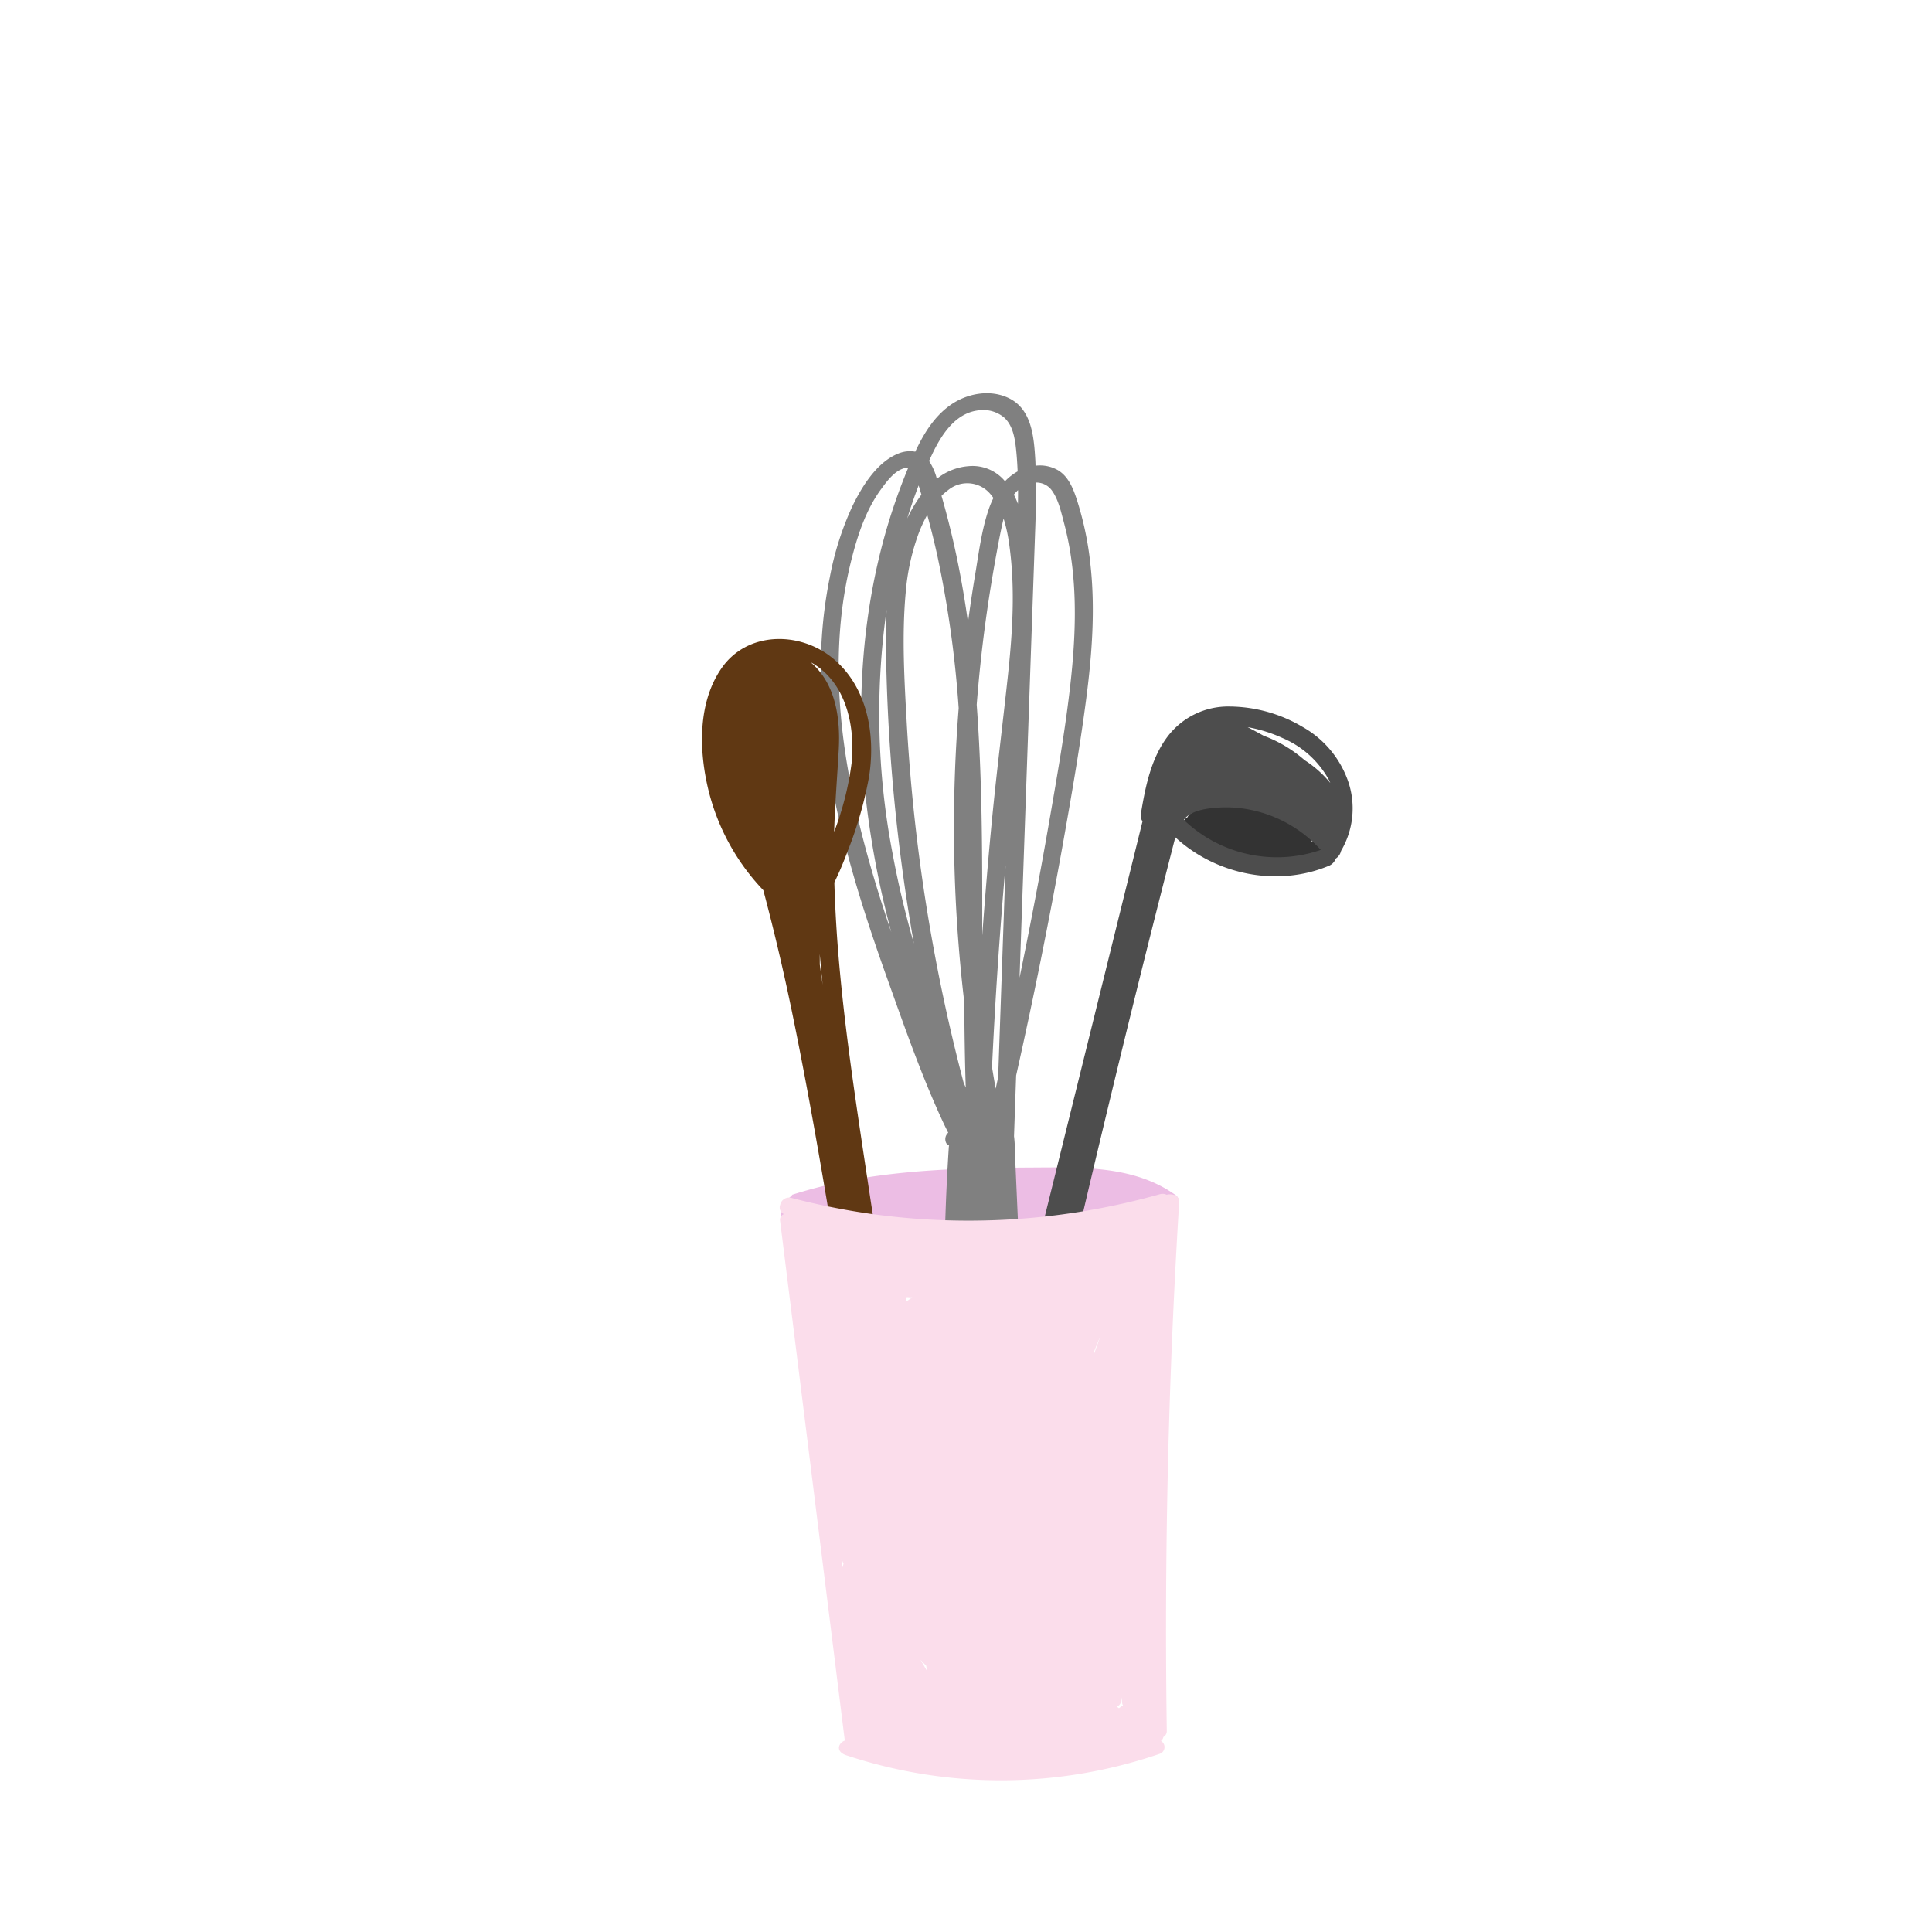 <svg xmlns="http://www.w3.org/2000/svg" viewBox="0 0 400 400"><defs><style>.cls-1{fill:#ecbde4;}.cls-2{fill:gray;}.cls-3{fill:#603813;}.cls-4{fill:#333;}.cls-5{fill:#4d4d4d;}.cls-6{fill:#fbddeb;}</style></defs><g id="Graphics"><path class="cls-1" d="M243.425,247.453c-8.58-6.169-19.594-5.781-29.673-5.729-11.332.059-22.706.285-33.93,1.986a104.138,104.138,0,0,0-15.765,3.632c-.09.109-.181.22-.276.315a3.239,3.239,0,0,1-.312.25,6.339,6.339,0,0,1-.656,1.102,2.201,2.201,0,0,1-.174.225,6.375,6.375,0,0,1-.269.66,1.652,1.652,0,0,1-.642.682v2.457c11.034,1.305,22.068,2.626,33.121,3.755a162.506,162.506,0,0,0,17.97,1.126,3.054,3.054,0,0,0,1.712.25q2.136-.258,4.276-.543a53.255,53.255,0,0,0,7.982-1.322c.041-.01.082-.023.123-.034a49.004,49.004,0,0,0,16.239-6.141,1.152,1.152,0,0,0,.489-.626A1.388,1.388,0,0,0,243.425,247.453Z"/><path class="cls-2" d="M214.396,96.422c-.017-.36-.017-.72-.039-1.08-.282-4.629-.651-10.453-5.339-12.833-3.941-2.002-8.855-1.086-12.348,1.429-3.318,2.389-5.46,5.911-7.175,9.579a6.307,6.307,0,0,0-3.547.405c-4.43,1.787-7.536,6.867-9.512,10.969a62.145,62.145,0,0,0-4.618,14.549c-3.786,18.496-1.459,37.544,3.211,55.652,2.403,9.315,5.425,18.46,8.667,27.513,3.569,9.968,7.076,20.073,11.536,29.683.348.75.722,1.488,1.086,2.23a1.776,1.776,0,0,0-.361,2.222,1.272,1.272,0,0,0,.54.434,2.179,2.179,0,0,0-.059.379,447.515,447.515,0,0,0,.349,62.897c.405,5.303.92,10.598,1.513,15.883a1.883,1.883,0,0,0-.374,1.1,1.462,1.462,0,0,0,.175.606,4.69,4.69,0,0,0,2.726,4.791,9.449,9.449,0,0,0,12.809-5.439,1.284,1.284,0,0,0-.065-.992l-3.455-78.012a22.991,22.991,0,0,0-.175-3.146q.219-6.283.439-12.566,5.3-23.592,9.581-47.397c1.81-10.159,3.591-20.345,4.925-30.578,1.206-9.255,1.907-18.665.862-27.972a66.04,66.04,0,0,0-2.896-13.572c-.741-2.215-1.74-4.587-3.849-5.826A7.5,7.5,0,0,0,214.396,96.422ZM209.855,317.61c-.046.094-.092.188-.144.279-.043.076-.088.15-.134.224q-.174.265.071-.089c-.021.121-.241.318-.32.411q-.168.2-.35.386c-.027.027-.055.054-.083.081l-.002.002c-.242.189-.477.381-.735.55-.038.025-.076.048-.114.072-.153.077-.304.158-.46.229q-.239.11-.486.203c-.043.016-.087.031-.131.046l-.015.005c-.299.072-.593.148-.898.196-.086.013-.173.025-.26.035q-.301.032.084-.004a1.742,1.742,0,0,1-.522.013q-.261-.003-.52-.026c-.056-.005-.264-.042-.343-.054a6.719,6.719,0,0,1-.741-.199,2.482,2.482,0,0,1-.849-.419,4.59,4.59,0,0,1-.537-.407l-.063-.067q-.113-.125-.213-.26c-.023-.031-.043-.065-.065-.097a7.106,7.106,0,0,0,2.142-.954q1.309-.3,2.619-.6l.026-.008.205.197a1.568,1.568,0,0,0,.833.262c.158-.013.316-.027.474-.04a2.376,2.376,0,0,0,.942-.425l.196-.145c.035.015.07.028.106.043l.047.018c.076.041.149.086.224.128Q209.846,317.403,209.855,317.61Zm-5.699-6.441c-.001.053-.005.111-.008.166-.149-1.531-.28-3.063-.415-4.595A23.543,23.543,0,0,1,204.156,311.169ZM202.905,84.933a6.672,6.672,0,0,1,5.048,1.568c1.78,1.663,2.183,4.329,2.424,6.628.156,1.488.249,2.981.312,4.475a10.88,10.88,0,0,0-2.616,2.036,8.696,8.696,0,0,0-7.499-3.129,11.865,11.865,0,0,0-6.608,2.621,12.267,12.267,0,0,0-1.615-3.695c.308-.666.609-1.335.935-1.99C195.235,89.524,198.134,85.3,202.905,84.933ZM199.492,224.094a375.64,375.64,0,0,1-9.168-46.616q-1.816-13.908-2.6-27.926c-.497-8.889-1.02-17.956-.211-26.841a46.418,46.418,0,0,1,2.602-12.057,29.206,29.206,0,0,1,1.861-4.061q1.147,4.191,2.087,8.434a224.438,224.438,0,0,1,4.422,31.589q-1.159,14.671-.946,29.407a310.844,310.844,0,0,0,2.106,31.478c.031,5.893.117,11.784.303,17.674C199.794,224.815,199.645,224.454,199.492,224.094Zm3.837-46.911c-.08-10.425-.339-20.879-1.113-31.285.44-5.574,1.015-11.137,1.764-16.676q.922-6.824,2.148-13.603c.401-2.216.806-4.435,1.284-6.636.117-.537.239-1.076.377-1.613a32.911,32.911,0,0,1,1.196,5.614c1.237,8.948.64,18.023-.318,26.967-1.025,9.556-2.231,19.09-3.178,28.655-.826,8.34-1.508,16.694-2.125,25.052C203.366,188.166,203.371,182.674,203.329,177.183Zm1.384-71.775c-1.51,4.409-2.09,9.25-2.861,13.833-.535,3.184-1.003,6.378-1.44,9.577-.562-4.004-1.226-7.995-2.021-11.968q-1.435-7.165-3.46-14.195a12.688,12.688,0,0,1,1.351-1.167,6.237,6.237,0,0,1,8.726.753c.242.275.456.569.669.863A18.505,18.505,0,0,0,204.713,105.408ZM190.29,100.818c.167.53.32,1.065.482,1.597a28.046,28.046,0,0,0-2.939,4.922q1.064-3.46,2.362-6.833C190.227,100.614,190.259,100.719,190.29,100.818Zm-6.728,39.546q.434,14.699,2.008,29.334,1.385,12.879,3.639,25.646c-1.769-6.171-3.266-12.42-4.432-18.744a153.068,153.068,0,0,1-1.213-50.38C183.307,130.935,183.425,135.687,183.563,140.364Zm22.579,85.02c-.265-1.474-.51-2.951-.754-4.429q.98-20.938,2.803-41.825-.766,21.957-1.533,43.914C206.483,223.824,206.319,224.606,206.142,225.384Zm4.635-123.909c.003.944-.006,1.889-.022,2.833a20.348,20.348,0,0,0-.842-1.9A6.616,6.616,0,0,1,210.776,101.475ZM180.889,181.594c-5.114-17.269-8.58-35.365-6.761-53.43a85.889,85.889,0,0,1,2.404-13.268c1.263-4.792,2.959-9.651,5.93-13.676,1.133-1.536,2.581-3.523,4.468-4.186a1.883,1.883,0,0,1,1.069-.088,121.515,121.515,0,0,0-4.777,13.773c-5.21,18.608-6.066,38.326-3.619,57.443a191.235,191.235,0,0,0,4.931,24.85C183.256,189.227,182.024,185.426,180.889,181.594Zm39.375-73.44a62.337,62.337,0,0,1,1.37,6.477c1.39,8.871.987,17.956-.001,26.846-1.069,9.612-2.763,19.166-4.415,28.692q-2.804,16.17-6.129,32.243.647-18.53,1.294-37.059.622-17.819,1.244-35.638.308-8.848.617-17.695c.141-4.034.309-8.075.264-12.114a3.963,3.963,0,0,1,3.409,1.84C219.169,103.572,219.697,106.041,220.264,108.154Z"/><path class="cls-3" d="M193.532,330.166q-7.78-44.957-14.552-90.082c-2.136-14.235-4.261-28.487-5.428-42.841q-.59-7.256-.808-14.537c1.046-2.141,1.962-4.349,2.794-6.583a80.29,80.29,0,0,0,4.385-15.286c1.418-8.902-.415-19.054-7.899-24.863-6.83-5.301-17.351-5.149-22.575,2.285-5.079,7.227-4.759,17.385-2.707,25.601a45.877,45.877,0,0,0,11.298,20.456q3.248,12.236,5.822,24.644c5.355,25.837,9.301,51.974,13.665,77.99q3.814,22.737,7.628,45.473c.304,1.813,3.516,2.057,3.802.318,1.077.592,2.707.368,2.901-.82C192.839,331.921,193.74,331.363,193.532,330.166Zm-25.36-192.876c7.05,4.114,8.908,13.114,8.147,20.662a61.21,61.21,0,0,1-3.616,14.257c.165-5.665.632-11.294.95-16.963.364-6.513-.622-13.675-5.782-18.112C167.97,137.188,168.075,137.233,168.172,137.29Zm1.556,62.406q-.001-1.089-.002-2.179c.014.167.024.335.039.502q.251,2.932.553,5.859C170.119,202.485,169.926,201.09,169.728,199.696Z"/><path class="cls-4" d="M256.808,166.768c-3.462-.368-7.346-.432-10.311,1.669a2.394,2.394,0,0,0-.686.811c-1.414.754-1.855,3.56.154,3.739.334.03.666.072.998.11a49.896,49.896,0,0,0,26.117,5.158c1.958-.15,2.85-3.807.548-3.912-.762-.035-1.518-.101-2.271-.18a1.586,1.586,0,0,0-.934-1.843q-.553-.207-1.112-.413a1.734,1.734,0,0,0-.887-1.931A37.002,37.002,0,0,0,256.808,166.768Z"/><path class="cls-5" d="M254.572,146.277a15.733,15.733,0,0,0-12.819,6.197c-3.484,4.575-4.648,10.567-5.561,16.111a1.909,1.909,0,0,0,.358,1.455q-8.042,32.516-16.085,65.031-8.415,34.024-16.831,68.048-4.732,19.131-9.464,38.262a1.696,1.696,0,0,0,.776,1.815,1.932,1.932,0,0,0,.404,2.117,7.4,7.4,0,0,0,6.57,1.634,2.264,2.264,0,0,0,1.477-1.86q7.187-34.477,15.002-68.819,7.762-34.098,16.145-68.05,4.309-17.454,8.792-34.865c8.399,7.751,21.124,10.372,31.808,5.899a2.436,2.436,0,0,0,1.388-1.475,2.577,2.577,0,0,0,1.12-1.614,17.298,17.298,0,0,0,1.492-14.322,20.767,20.767,0,0,0-9.411-11.315A30.114,30.114,0,0,0,254.572,146.277Zm18.881,29.689a27.861,27.861,0,0,1-28.357-6.217c1.313-1.829,4.313-2.303,6.355-2.488a25.726,25.726,0,0,1,8.668.68A26.706,26.706,0,0,1,273.453,175.965ZM265.59,152.828a19.625,19.625,0,0,1,9.577,8.699c.093.187.168.385.254.576a22.612,22.612,0,0,0-5.303-4.711,27.425,27.425,0,0,0-8.492-5.065q-1.646-.91-3.313-1.777A29.866,29.866,0,0,1,265.59,152.828Z"/><path class="cls-6" d="M244.141,248.85c.08-1.295-1.413-1.796-2.598-1.493a2.01,2.01,0,0,0-1.442-.1,145.923,145.923,0,0,1-59.517,4.1,147.746,147.746,0,0,1-16.636-3.319,1.872,1.872,0,0,0-2.417,1.408,1.525,1.525,0,0,0,.766,1.923,1.253,1.253,0,0,0-.79,1.351q5.242,42.102,10.483,84.204,1.46,11.728,2.92,23.457a1.841,1.841,0,0,0-1.138,1.048c-.353,1.032.558,1.688,1.397,1.968a101.426,101.426,0,0,0,64.971-.3,1.47,1.47,0,0,0,.718-2.189,1.617,1.617,0,0,0-.498-.47,1.27,1.27,0,0,0,.501-.806,1.394,1.394,0,0,0,.71-1.25q-.629-42.711,1.282-85.407Q243.395,260.907,244.141,248.85Zm-69.682,75.629c-.006.007-.01.016-.015.023l-.224-1.799c.079.204.152.411.233.614.06.15.125.298.186.447C174.572,324.001,174.511,324.239,174.459,324.479Zm57.696,27.131-.18-1.042q.152.726.305,1.453l.024.399a1.477,1.477,0,0,0,.197.656l.003.016a1.871,1.871,0,0,0-.31.195c-.173.137-.359.256-.535.389a1.684,1.684,0,0,0-.462-.302A1.615,1.615,0,0,0,232.155,351.611Zm-5.673-71.696q.652-1.644,1.339-3.275-.705,2.019-1.437,4.027C226.417,280.417,226.45,280.166,226.483,279.915ZM191.754,344.876c.062.369.13.736.194,1.105l-1.359-2.319C190.971,344.071,191.365,344.472,191.754,344.876Zm-4.017-76.329c.387.04.774.064,1.158.068-.455.307-.91.614-1.358.931Q187.659,269.051,187.737,268.547Z"/></g></svg>